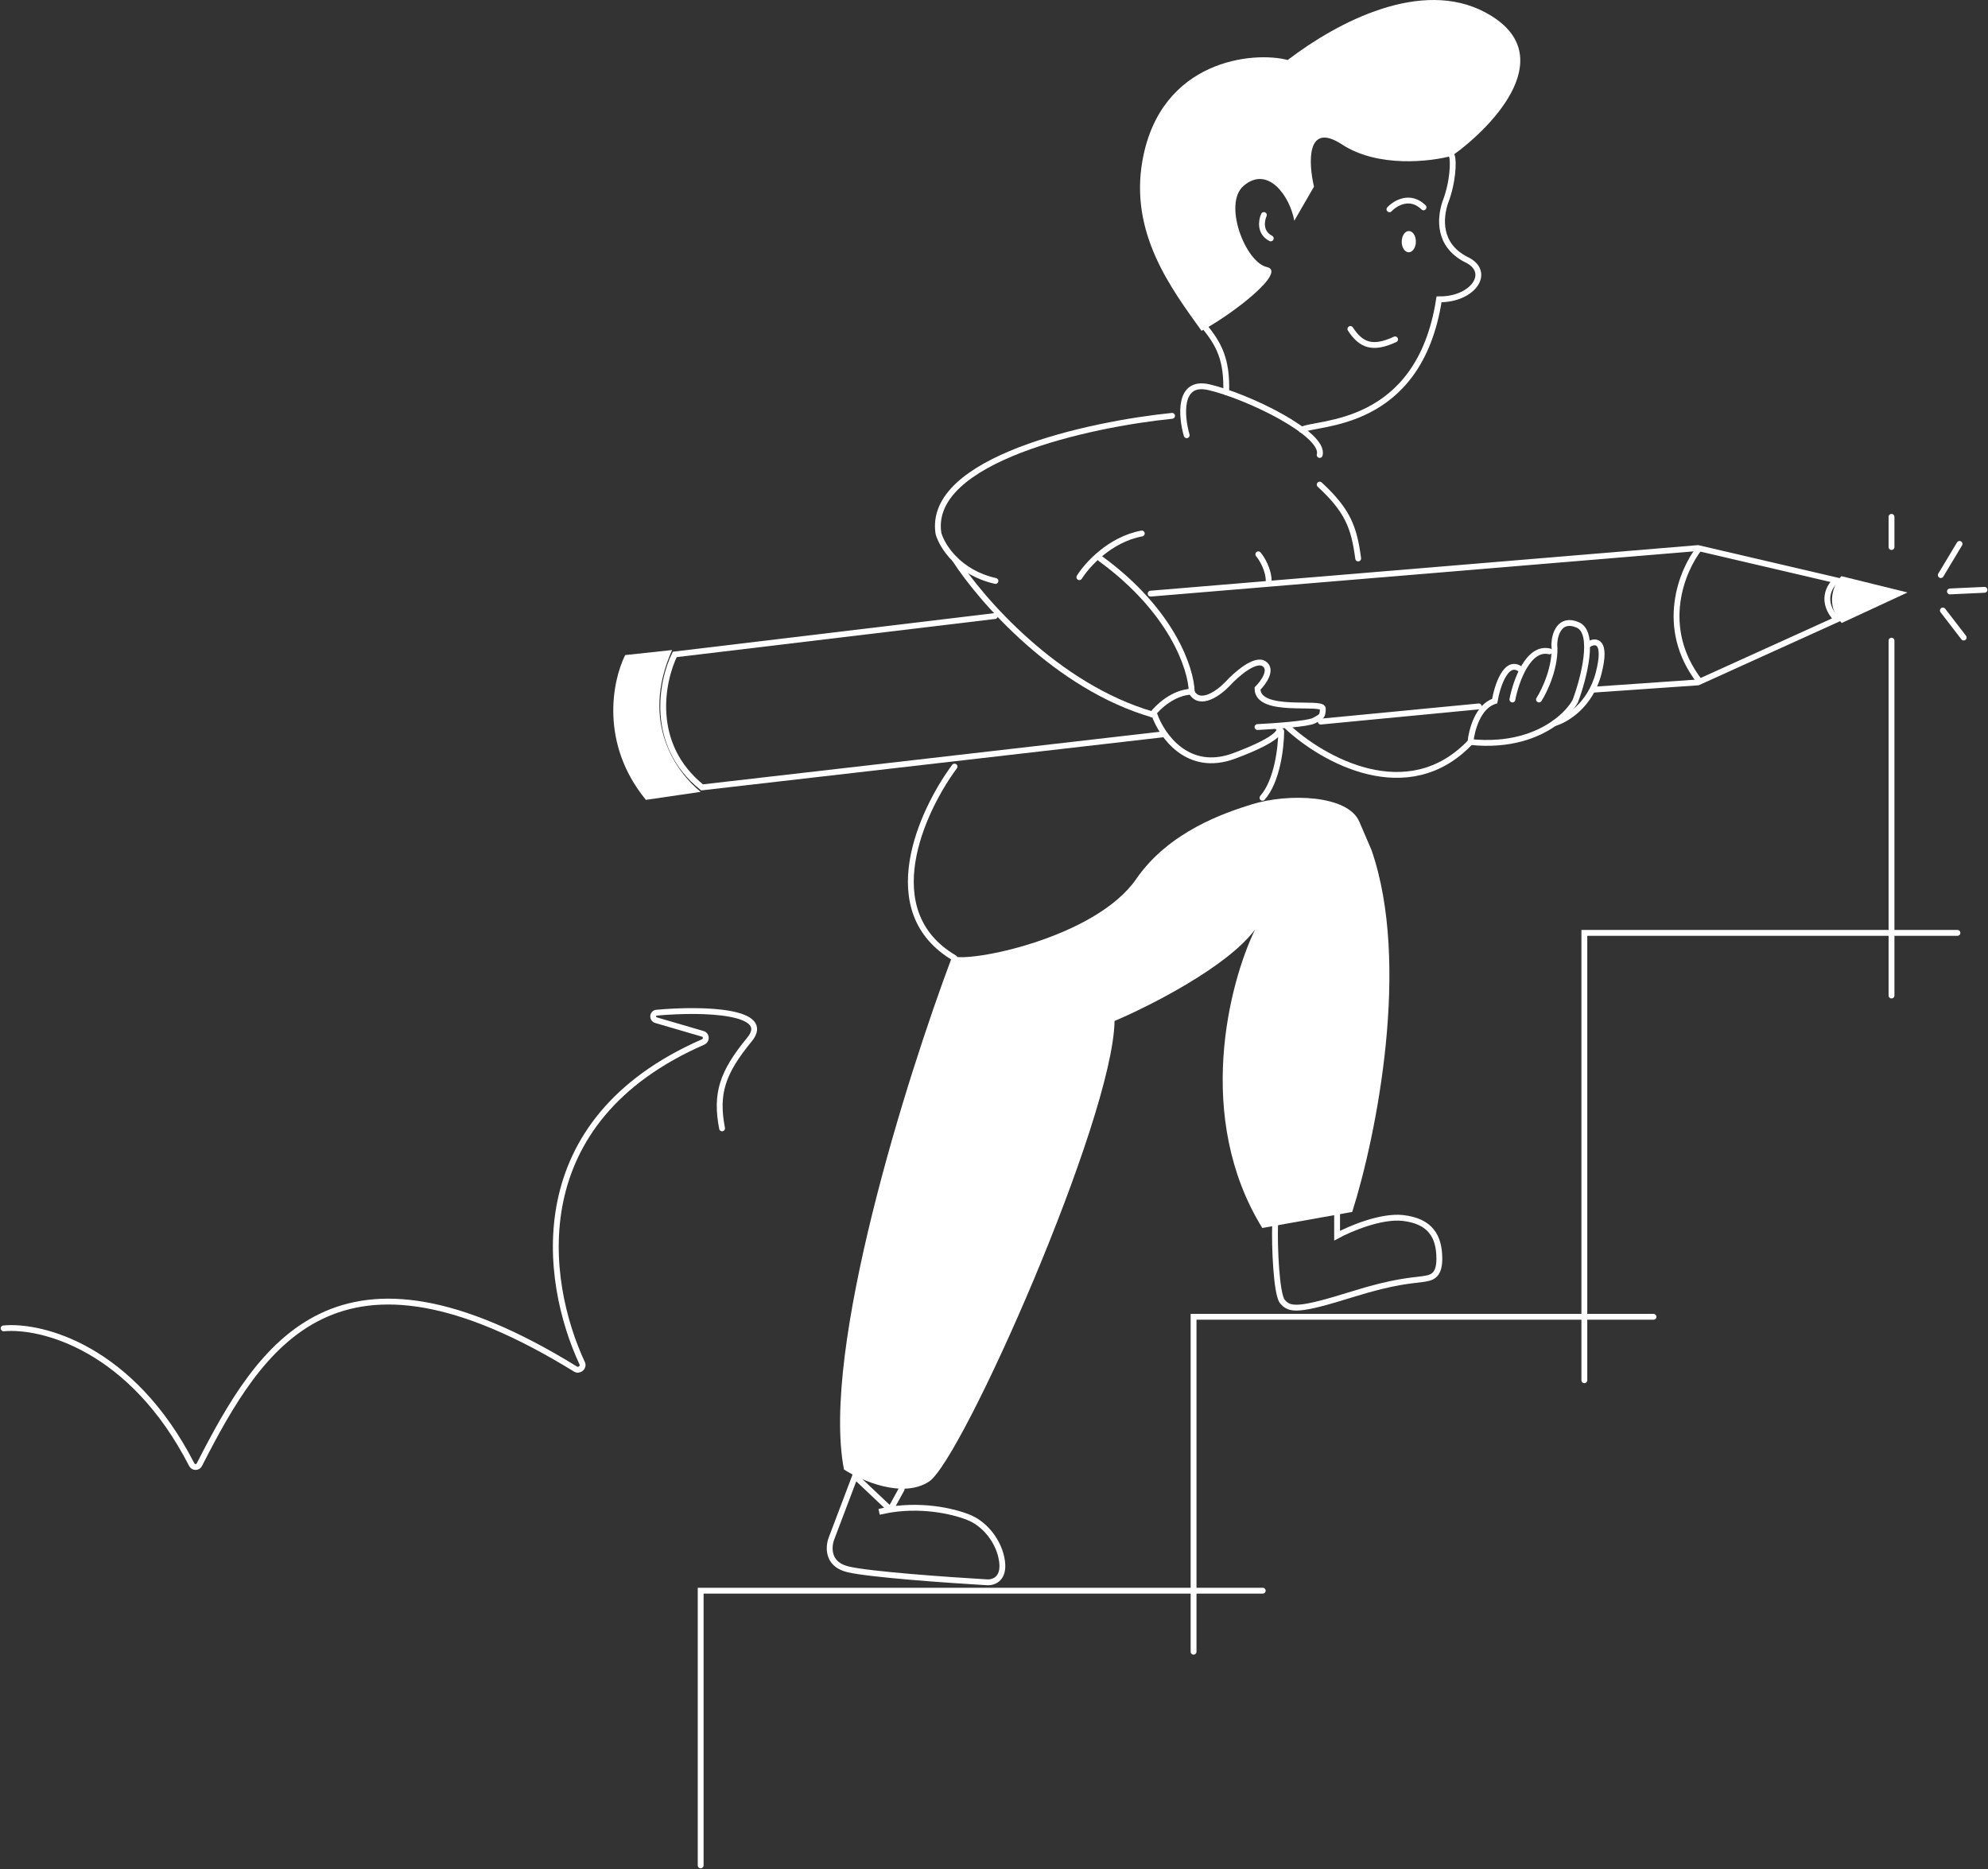 <svg width="1701" height="1599" viewBox="0 0 1701 1599" fill="none" xmlns="http://www.w3.org/2000/svg">
<rect x="0" y="0" width="1701" height="1599" fill="#333333" stroke="none"/>
<path d="M722.128 1257.16C702.341 1155.02 775.715 921.727 814.874 817.847C827.928 824.025 937.163 802.746 972.201 751.95C1000.23 711.314 1047.84 695.353 1071.13 688.112C1102.05 678.502 1153.57 679.874 1163.19 703.213L1173.5 727.239C1207.16 824.025 1177.85 971.15 1157.01 1036.82L1080.06 1050.55C1021.8 956.095 1051.67 840.958 1073.88 795.195C1050.25 827.046 983.882 860.634 953.653 873.447C952.279 957.879 823.119 1248.92 794.952 1267.46C772.418 1282.29 737.014 1266.77 722.128 1257.16Z" fill="white"/>
<path d="M771.476 1273.99L761.856 1291.47M731.621 1262.91L713.267 1311.37L711.693 1315.53C709.947 1319.72 708.736 1326.76 711.693 1332.76C713.778 1336.99 717.935 1340.7 725.437 1342.53C743.577 1346.96 811.79 1351.76 843.628 1353.61C849.126 1354.3 859.571 1351.67 857.371 1335.61C855.172 1319.54 843.628 1304.84 830.573 1298.91C819.982 1294.1 792.673 1286.63 761.856 1291.47L731.621 1262.91ZM752.235 1293.37C755.47 1292.6 758.682 1291.97 761.856 1291.47L752.235 1293.37Z" stroke="white" stroke-width="5" stroke-linecap="round"/>
<path d="M1091.04 1046.82C1090.35 1067.19 1092.2 1107.29 1097.23 1113.42C1103.43 1120.97 1111.01 1121.66 1157.16 1107.24C1194.08 1095.7 1208.82 1095.57 1217.77 1094.19C1223.97 1093.24 1231.55 1092.41 1231.55 1077.03C1231.55 1057.81 1223.97 1044.76 1200.55 1042.01C1181.82 1039.82 1155.09 1051.17 1144.07 1057.12V1038.58" stroke="white" stroke-width="5" stroke-linecap="round"/>
<path d="M1002.87 355.756C932.12 362.906 793.089 393.042 802.981 456.383C804.497 461.762 808.854 470.343 816.976 478.415C824.799 486.19 836.115 493.493 851.752 497.006" stroke="white" stroke-width="5" stroke-linecap="round"/>
<path d="M816.976 478.416C839.101 512.841 903.957 587.612 986.388 611.297" stroke="white" stroke-width="5" stroke-linecap="round"/>
<path d="M985.857 611.296C990.896 604.527 1004.14 592.292 1019.68 591.712" stroke="white" stroke-width="5" stroke-linecap="round"/>
<path d="M1019.68 591.711C1019.22 572.38 1002.92 522.527 941.348 477.769" stroke="white" stroke-width="5" stroke-linecap="round"/>
<path d="M923.544 493.794C929.934 483.448 949.564 461.486 976.955 456.406" stroke="white" stroke-width="5" stroke-linecap="round"/>
<path d="M1076.66 474.208C1079.62 477.715 1085.56 487.254 1085.56 497.353" stroke="white" stroke-width="5" stroke-linecap="round"/>
<path d="M1075.96 621.998C1089.99 621.312 1119.29 619.254 1124.26 616.509C1130.47 613.08 1131.85 613.08 1131.85 606.218C1131.85 599.359 1075.96 611.022 1075.96 589.068C1081.02 584.037 1089.21 572.741 1081.48 567.8C1073.75 562.861 1057.56 577.177 1050.43 584.952C1043.07 592.727 1026.55 604.985 1019.38 591.812" stroke="white" stroke-width="5" stroke-linecap="round"/>
<path d="M987.638 611.022C993.848 629.088 1016.2 661.513 1055.95 646.696C1095.69 631.878 1097.35 624.056 1093.21 621.998" stroke="white" stroke-width="5" stroke-linecap="round"/>
<path d="M1329.93 618.709C1339.59 616.069 1360.7 603.79 1367.87 575.785C1375.05 547.782 1365.34 547.645 1359.59 551.076" stroke="white" stroke-width="5" stroke-linecap="round"/>
<path d="M1294.05 598.437C1297.04 582.878 1307.58 552.861 1325.79 557.253" stroke="white" stroke-width="5" stroke-linecap="round"/>
<path d="M1301.64 573.039C1288.95 562.606 1281.18 586.538 1278.88 599.809C1264.53 604.201 1259.1 624.976 1258.18 634.814C1291.39 638.22 1314.98 629.302 1329.93 618.709C1339.08 612.223 1344.98 605.109 1347.87 599.809C1354.99 580.819 1365.39 541.192 1349.93 534.603C1334.48 528.014 1330.16 542.839 1329.93 551.075C1331.58 569.745 1321.88 590.428 1316.82 598.436" stroke="white" stroke-width="5" stroke-linecap="round"/>
<path d="M1101.58 621.773C1131.47 649.686 1204.65 691.371 1258.18 634.815" stroke="white" stroke-width="5" stroke-linecap="round"/>
<path d="M1096.24 625.538C1096.24 638.497 1093.03 668.033 1080.22 682.51" stroke="white" stroke-width="5" stroke-linecap="round"/>
<path d="M816.723 655.806C788.51 693.887 749.011 779.959 816.723 819.599" stroke="white" stroke-width="5" stroke-linecap="round"/>
<path d="M1660.61 492.012L1676.64 465.307" stroke="white" stroke-width="5" stroke-linecap="round"/>
<path d="M1668.44 505.972L1698 504.598" stroke="white" stroke-width="5" stroke-linecap="round"/>
<path d="M1662.39 522.279L1680.2 545.424" stroke="white" stroke-width="5" stroke-linecap="round"/>
<path d="M1080.43 1360.84H599.52V1595.83" stroke="white" stroke-width="5" stroke-linecap="round"/>
<path d="M1414.79 1126.53H1021.26V1413.06" stroke="white" stroke-width="5" stroke-linecap="round"/>
<path d="M1674.86 798.089H1355.62V1180.81" stroke="white" stroke-width="5" stroke-linecap="round"/>
<path d="M1618.44 548.094V851.686" stroke="white" stroke-width="5" stroke-linecap="round"/>
<path d="M1618.44 442.161V467.976" stroke="white" stroke-width="5" stroke-linecap="round"/>
<path d="M994.83 628.274L600.707 673.609C555.116 637.085 566.149 582.558 577.363 559.86L851.326 527.021" stroke="white" stroke-width="5" stroke-linecap="round"/>
<path d="M1130.09 617.327L1265.36 604.329" stroke="white" stroke-width="5" stroke-linecap="round"/>
<path d="M1364.23 589.962L1452.81 583.803L1571.59 529.962C1557.31 514.8 1565.15 501.295 1571.1 496.463L1452.81 468.867L984.531 507.864" stroke="white" stroke-width="5" stroke-linecap="round"/>
<path d="M534.923 560.425L575.072 556.104C547.227 618.485 579.145 660.923 599.52 677.436L552.661 684.29C513.495 636.591 523.591 583.21 534.923 560.425Z" fill="white"/>
<path d="M1575.87 532.961C1560.97 517.408 1569.34 498.885 1575.55 492.903L1632.13 506.867L1575.87 532.961Z" fill="white"/>
<path d="M1454.09 468.867C1439.31 487.629 1418.62 536.685 1454.09 582.81" stroke="white" stroke-width="5"/>
<path d="M1113.72 367.768C1125.49 360.52 1214.08 367.507 1231.3 256.072C1260.79 256.418 1276.82 232.263 1254.32 221.927C1230.34 209.559 1232.14 186.852 1236.49 173.473C1243.39 155.927 1243.81 137.505 1242.32 133.652" stroke="white" stroke-width="5" stroke-linecap="round"/>
<path d="M1205.31 215.833C1208.65 215.872 1211.41 211.835 1211.47 206.816C1211.53 201.798 1208.87 197.697 1205.52 197.658C1202.18 197.619 1199.42 201.656 1199.36 206.674C1199.3 211.693 1201.96 215.794 1205.31 215.833Z" fill="white"/>
<path d="M1188.86 179.053C1193.78 173.794 1206.5 166.102 1218.03 177.401" stroke="white" stroke-width="5" stroke-linecap="round"/>
<path d="M1155.44 281.45C1164.48 295.364 1174.41 299.314 1193.69 290.336" stroke="white" stroke-width="5" stroke-linecap="round"/>
<path d="M1081.42 183.93C1079.33 188.53 1077.57 198.974 1087.31 203.944" stroke="white" stroke-width="5" stroke-linecap="round"/>
<path d="M977.639 136.688C966.167 199.455 1002.06 246.704 1028.09 283.027C1055.88 268.011 1101.43 232.304 1083.96 228.45C1065.6 224.4 1046.23 174.312 1064.06 158.99C1084.98 141.014 1103.84 168.213 1107.44 188.837L1124.29 159.696C1119.52 139.313 1117.66 103.559 1148.3 123.603C1178.95 143.647 1223.9 138.396 1242.54 133.266C1279.31 106.951 1336.43 45.571 1270.79 10.567C1216.19 -18.546 1145.15 18.261 1101.79 51.334C1072.42 43.582 993.281 51.108 977.639 136.688Z" fill="white"/>
<path d="M1030.13 278.821C1043.4 294.798 1049.99 308.065 1049.17 335.549" stroke="white" stroke-width="5" stroke-linecap="round"/>
<path d="M1015.36 372.344C1010.71 356.136 1007.99 325.222 1034.27 331.231C1067.12 338.74 1134.08 371.225 1129.17 389.231" stroke="white" stroke-width="5" stroke-linecap="round"/>
<path d="M1129.18 414.567C1153.21 436.822 1158.55 451.065 1162.11 477.77" stroke="white" stroke-width="5" stroke-linecap="round"/>
<path d="M3.1 1136.42C35.749 1133.44 112.683 1152.91 164.075 1253.04C165.419 1255.66 169.209 1255.73 170.548 1253.11C223.263 1149.91 287.961 1045.23 492.46 1171.27C495.604 1173.21 499.729 1169.7 498.171 1166.35C464.992 1094.99 447.062 958.907 601.67 891.394C604.772 890.041 604.635 885.432 601.387 884.481L561.395 872.793C557.729 871.721 558.128 866.692 561.933 866.348C603.13 862.636 661.25 865.055 641.241 889.363C617.879 917.742 612.134 935.686 617.829 965.314" stroke="white" stroke-width="5" stroke-linecap="round"/>
</svg>
